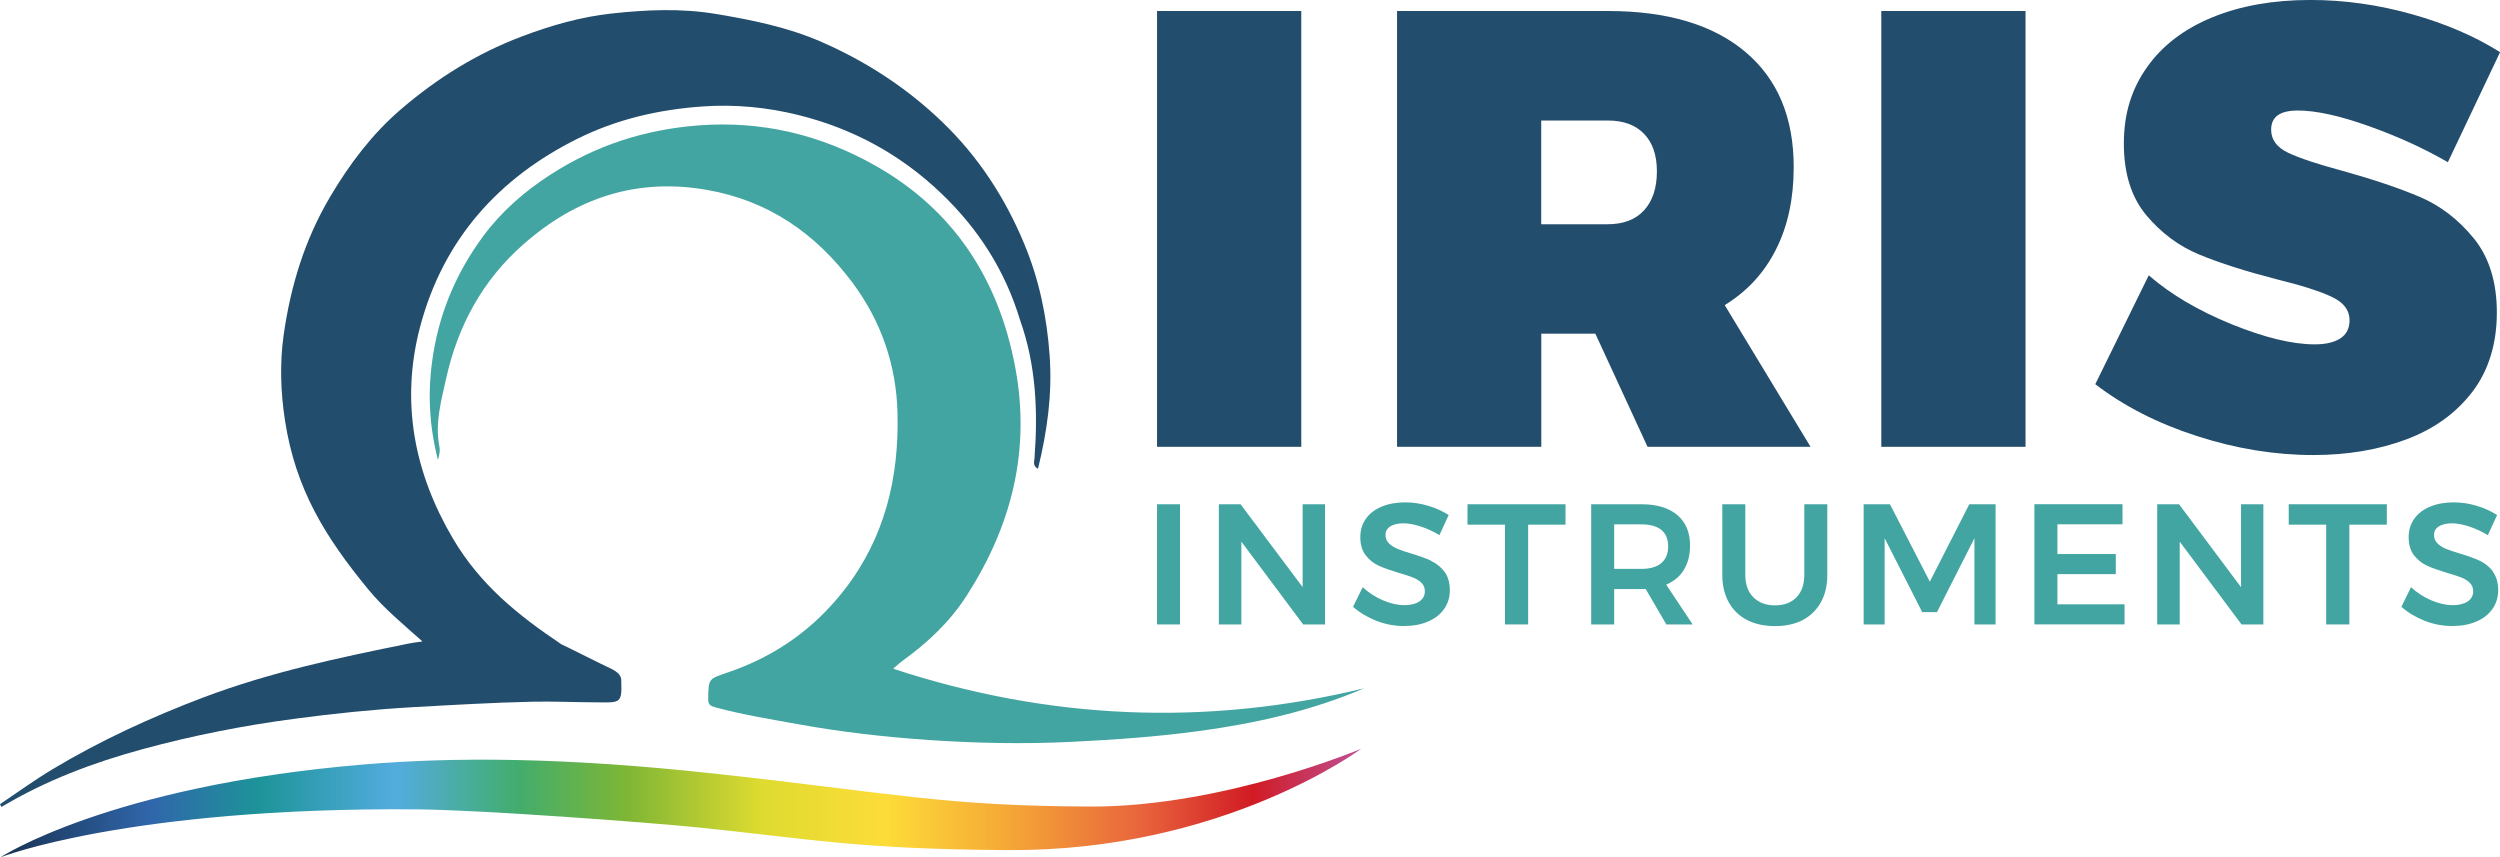 <?xml version="1.0" encoding="UTF-8"?>
<svg id="Calque_2" data-name="Calque 2" xmlns="http://www.w3.org/2000/svg" xmlns:xlink="http://www.w3.org/1999/xlink" viewBox="0 0 768.17 263.41">
  <defs>
    <style>
      .cls-1 {
        fill: #234d6d;
      }

      .cls-2 {
        fill: #42a5a1;
      }

      .cls-3 {
        fill: url(#Dégradé_sans_nom_2);
      }
    </style>
    <linearGradient id="Dégradé_sans_nom_2" data-name="Dégradé sans nom 2" x1=".16" y1="246.74" x2="418.27" y2="246.74" gradientUnits="userSpaceOnUse">
      <stop offset="0" stop-color="#183251"/>
      <stop offset=".11" stop-color="#3066ab"/>
      <stop offset=".19" stop-color="#1d9499"/>
      <stop offset=".29" stop-color="#53acde"/>
      <stop offset=".38" stop-color="#42ad6e"/>
      <stop offset=".46" stop-color="#7eb635"/>
      <stop offset=".56" stop-color="#dfdb30"/>
      <stop offset=".65" stop-color="#fddc38"/>
      <stop offset=".74" stop-color="#f5a837"/>
      <stop offset=".84" stop-color="#e8633c"/>
      <stop offset=".92" stop-color="#d11b24"/>
      <stop offset="1" stop-color="#be4f94"/>
    </linearGradient>
  </defs>
  <g id="Calque_1-2" data-name="Calque 1">
    <g>
      <path class="cls-2" d="m362.59,154.94h-7.07v36.93h7.07v-36.93Z"/>
      <path class="cls-2" d="m400.26,154.94v25.47l-19.07-25.47h-6.68v36.93h6.92v-25.44l18.99,25.44h6.71v-36.93h-6.86Z"/>
      <path class="cls-2" d="m439.7,172.28c-1.6-.75-3.66-1.47-6.14-2.22-1.78-.52-3.2-1.01-4.23-1.45-1.03-.44-1.91-1.01-2.58-1.68-.67-.7-1.03-1.55-1.03-2.55,0-1.11.49-2.01,1.47-2.63.98-.62,2.32-.95,4.03-.95,1.52,0,3.25.31,5.24.95s3.92,1.52,5.83,2.68l2.84-6.17c-1.83-1.19-3.92-2.14-6.25-2.84-2.35-.7-4.7-1.06-7.1-1.06-2.74,0-5.16.44-7.25,1.32-2.09.88-3.72,2.12-4.85,3.72s-1.7,3.48-1.7,5.63c0,2.32.57,4.21,1.68,5.63s2.48,2.5,4.05,3.2c1.57.7,3.61,1.42,6.12,2.17,1.83.52,3.28,1.01,4.34,1.42,1.06.41,1.94.98,2.61,1.65.7.67,1.03,1.55,1.03,2.61,0,1.32-.57,2.32-1.68,3.1-1.14.75-2.68,1.14-4.65,1.14s-4.18-.49-6.5-1.47c-2.32-.98-4.41-2.35-6.27-4.05l-2.97,6.01c2.04,1.81,4.44,3.23,7.17,4.31,2.74,1.08,5.55,1.6,8.44,1.6s5.19-.44,7.3-1.32c2.12-.88,3.79-2.14,5.01-3.82,1.21-1.68,1.83-3.64,1.83-5.88s-.57-4.26-1.68-5.7c-1.14-1.45-2.48-2.53-4.08-3.28"/>
      <path class="cls-2" d="m450.92,161.21h11.51v30.66h7.12v-30.66h11.48v-6.27h-30.12v6.27Z"/>
      <path class="cls-2" d="m517.42,175.04c1.24-2.04,1.88-4.49,1.88-7.38,0-4.05-1.29-7.17-3.9-9.39s-6.3-3.33-11.07-3.33h-15.41v36.93h7.07v-10.86h8.34c.59,0,1.03,0,1.32-.05l6.37,10.92h8.08l-8.13-12.23c2.4-1.03,4.21-2.55,5.47-4.59m-6.99-2.01c-1.42,1.16-3.46,1.75-6.12,1.75h-8.34v-13.68h8.34c2.68,0,4.72.57,6.12,1.68,1.39,1.14,2.12,2.81,2.12,5.06s-.7,4-2.12,5.16"/>
      <path class="cls-2" d="m554.4,176.67c0,2.92-.8,5.21-2.4,6.86-1.6,1.65-3.79,2.48-6.58,2.48s-5.01-.83-6.66-2.48-2.48-3.95-2.48-6.86v-21.73h-7.07v21.73c0,3.2.65,5.99,1.96,8.36,1.32,2.37,3.17,4.21,5.63,5.47,2.45,1.26,5.32,1.88,8.62,1.88s6.12-.62,8.52-1.88c2.4-1.26,4.26-3.1,5.57-5.47,1.32-2.37,1.96-5.16,1.96-8.36v-21.73h-7.07v21.73Z"/>
      <path class="cls-2" d="m592.98,178.73l-12.26-23.79h-8.08v36.93h6.45v-26.5l11.54,22.71h4.54l11.51-22.71v26.5h6.5v-36.93h-8.08l-12.13,23.79Z"/>
      <path class="cls-2" d="m632.18,176.41h17.94v-6.17h-17.94v-9.14h20v-6.17h-27.07v36.93h27.69v-6.17h-20.62v-9.29Z"/>
      <path class="cls-2" d="m688.59,180.41l-19.04-25.47h-6.71v36.93h6.92v-25.44l18.99,25.44h6.71v-36.93h-6.86v25.47Z"/>
      <path class="cls-2" d="m703.25,161.21h11.51v30.66h7.12v-30.66h11.51v-6.27h-30.14v6.27Z"/>
      <path class="cls-2" d="m766.01,175.56c-1.14-1.45-2.5-2.53-4.1-3.28-1.6-.75-3.64-1.47-6.14-2.22-1.81-.52-3.2-1.01-4.26-1.45-1.03-.44-1.91-1.01-2.58-1.68s-1.03-1.55-1.03-2.55c0-1.11.49-2.01,1.47-2.63.98-.62,2.32-.95,4-.95,1.52,0,3.25.31,5.24.95,1.99.65,3.92,1.52,5.83,2.68l2.84-6.17c-1.83-1.19-3.92-2.14-6.25-2.84-2.35-.7-4.7-1.06-7.1-1.06-2.74,0-5.16.44-7.25,1.32s-3.72,2.12-4.85,3.72c-1.14,1.6-1.73,3.48-1.73,5.63,0,2.32.57,4.21,1.68,5.63,1.14,1.42,2.48,2.5,4.05,3.2,1.57.7,3.61,1.42,6.12,2.17,1.83.54,3.28,1.01,4.34,1.42,1.06.41,1.94.98,2.61,1.65.7.67,1.03,1.55,1.03,2.61,0,1.29-.57,2.32-1.68,3.1-1.14.75-2.68,1.14-4.65,1.14s-4.18-.49-6.5-1.47c-2.32-.98-4.41-2.35-6.27-4.05l-2.97,6.01c2.04,1.81,4.44,3.23,7.17,4.31s5.55,1.6,8.44,1.6,5.19-.44,7.3-1.32c2.14-.88,3.79-2.14,5.01-3.82,1.21-1.68,1.83-3.64,1.83-5.88s-.57-4.26-1.68-5.7"/>
      <path class="cls-1" d="m399.84,3.38h-44.32v133.91h44.32V3.38Z"/>
      <path class="cls-1" d="m506.24,137.29l-16.04-34.76h-16.61v34.76h-44.32V3.38h64.75c18.21,0,32.28,4.18,42.23,12.53,9.94,8.34,14.9,20.14,14.9,35.43,0,9.68-1.81,18.13-5.45,25.31-3.62,7.21-8.88,12.89-15.75,17.1l26.37,43.54h-50.08Zm-32.67-68.39h20.43c4.83,0,8.57-1.42,11.18-4.29s3.93-6.84,3.93-11.93-1.32-8.81-3.93-11.54-6.33-4.11-11.18-4.11h-20.43v31.9-.03Z"/>
      <path class="cls-1" d="m622.38,3.38h-44.32v133.91h44.32V3.38Z"/>
      <path class="cls-1" d="m727.83,38.74c-8.91-3.18-16.17-4.78-21.77-4.78s-8.21,1.99-8.21,5.91c0,3.05,1.76,5.42,5.24,7.08,3.51,1.65,9.07,3.51,16.71,5.55,9.56,2.66,17.48,5.35,23.79,8.03,6.3,2.69,11.8,6.92,16.53,12.71,4.7,5.79,7.08,13.4,7.08,22.83s-2.51,17.79-7.54,24.35c-5.04,6.56-11.8,11.44-20.35,14.62-8.55,3.18-18.03,4.78-28.46,4.78-11.85,0-23.79-1.94-35.82-5.84-12.04-3.87-22.44-9.19-31.22-15.93l16.43-33.45c6.74,5.86,15.21,10.85,25.41,15.01,10.2,4.13,18.72,6.2,25.59,6.2,3.31,0,5.91-.59,7.83-1.81,1.91-1.21,2.87-3.1,2.87-5.63,0-3.05-1.81-5.45-5.45-7.15-3.64-1.73-9.32-3.54-17.1-5.45-9.43-2.43-17.28-4.93-23.61-7.54-6.3-2.61-11.75-6.66-16.32-12.14-4.57-5.48-6.87-12.81-6.87-21.98s2.35-16.71,7.08-23.4c4.7-6.69,11.39-11.8,20.07-15.37,8.65-3.56,18.72-5.35,30.19-5.35,10.43,0,20.84,1.47,31.22,4.39,10.38,2.92,19.4,6.82,27.04,11.65l-16.04,33.81c-7.26-4.21-15.34-7.9-24.25-11.08"/>
      <path class="cls-1" d="m318.95,144.06c-1.91-1.03-1.01-2.53-1.06-3.69,1.03-13.79.49-28.1-4.42-41.9-4.62-15.37-12.84-28.13-24.23-39.03-12.58-12.06-27.25-19.91-43.63-24.02-9.74-2.45-19.73-3.44-30.01-2.69-13.46.98-26.22,3.95-38.31,9.97-23.97,11.96-40.99,30.71-48.15,57.5-6.15,23.07-1.94,45.02,10.07,65.35,8.37,14.13,19.81,23.38,33.24,32.39,5.37,2.58,10.31,5.17,15.7,7.72,2.89,1.55,2.74,2.79,2.76,4.11.21,6.79-.52,6.07-9.22,6.02-5.99-.03-11.93-.31-17.95-.18-12.4.28-24.77,1.01-37.14,1.7-12.06.7-24.07,1.94-36.01,3.54-15.76,2.07-31.41,5.17-46.8,9.35-15.11,4.11-29.73,9.61-43.34,17.75-.15-.28-.31-.57-.46-.85,5.4-3.62,10.64-7.44,16.2-10.77,14.8-8.86,30.35-15.99,46.44-22.08,20.41-7.7,41.51-12.17,62.69-16.45,1.47-.28,2.01-.39,4.49-.7-5.71-5.11-11.65-9.94-16.58-15.91-13.3-16.14-22.42-30.94-25.65-51.92-1.34-8.63-1.65-17.49-.44-26.19,2.12-15.14,6.51-29.5,14.36-42.72,5.94-10.02,12.84-19.14,21.49-26.6,11.13-9.61,23.43-17.28,37.2-22.5,9.04-3.44,18.29-6.07,27.66-7.1,10.62-1.16,21.31-1.68,32.13.13,11.16,1.86,22.14,4.08,32.52,8.63,13.69,5.99,26.11,14.05,37.12,24.64,11.03,10.64,19.19,23.17,25.08,37.32,4.57,10.93,7,22.47,7.83,34.48.83,11.8-.75,23.14-3.59,34.69"/>
      <path class="cls-2" d="m274.39,205.46c47.81,15.73,96.19,17.82,144.8,6.02-16.35,6.97-33.4,10.8-50.81,13.15-12.94,1.76-25.88,2.66-38.93,3.31-14.77.72-29.5.44-44.2-.57-13.43-.93-26.84-2.45-40.11-4.86-8.47-1.55-16.97-2.89-25.31-5.17-1.78-.49-2.27-.93-2.22-2.79.1-6.15.1-5.92,6.25-8.01,14.18-4.86,26.09-13.1,35.59-25.31,12.45-16.01,16.84-34.53,16.32-54.37-.36-14.65-4.99-28.1-13.74-39.88-11.47-15.42-26.09-25.34-44.74-28.62-21.46-3.77-40.17,2.27-56.65,16.87-12.35,10.93-19.94,24.8-23.53,40.97-1.55,7.03-3.51,13.79-2.09,21.13.26,1.27-.08,2.66-.46,4-2.74-10.87-3.28-21.13-1.45-32.52,2.17-13.53,7.44-25.49,15.32-36.19,5.61-7.59,12.68-13.77,20.59-18.88,14-9.09,29.16-13.95,45.64-15.21,19.37-1.47,37.4,2.82,54.27,12.35,23.87,13.46,37.89,34.61,43.03,62.04,4.75,25.42-1.08,48.53-14.9,70.05-5.35,8.34-12.14,14.54-19.79,20.12-.83.59-1.73,1.45-2.82,2.38"/>
      <path class="cls-3" d="m.16,263.41s33.28-21.93,111.55-28.51c27.37-2.3,60.98-2.3,107.6,2.78,55.44,6.03,70.25,9.97,115.61,10.15,41,.16,83.35-17.77,83.35-17.77,0,0-42.27,31.56-108.52,31.15-46.44-.29-60.37-3.39-95.07-6.95-14.71-1.51-67.03-5.44-87.03-5.58C39.36,248.04.16,263.41.16,263.41Z"/>
    </g>
  </g>
</svg>
